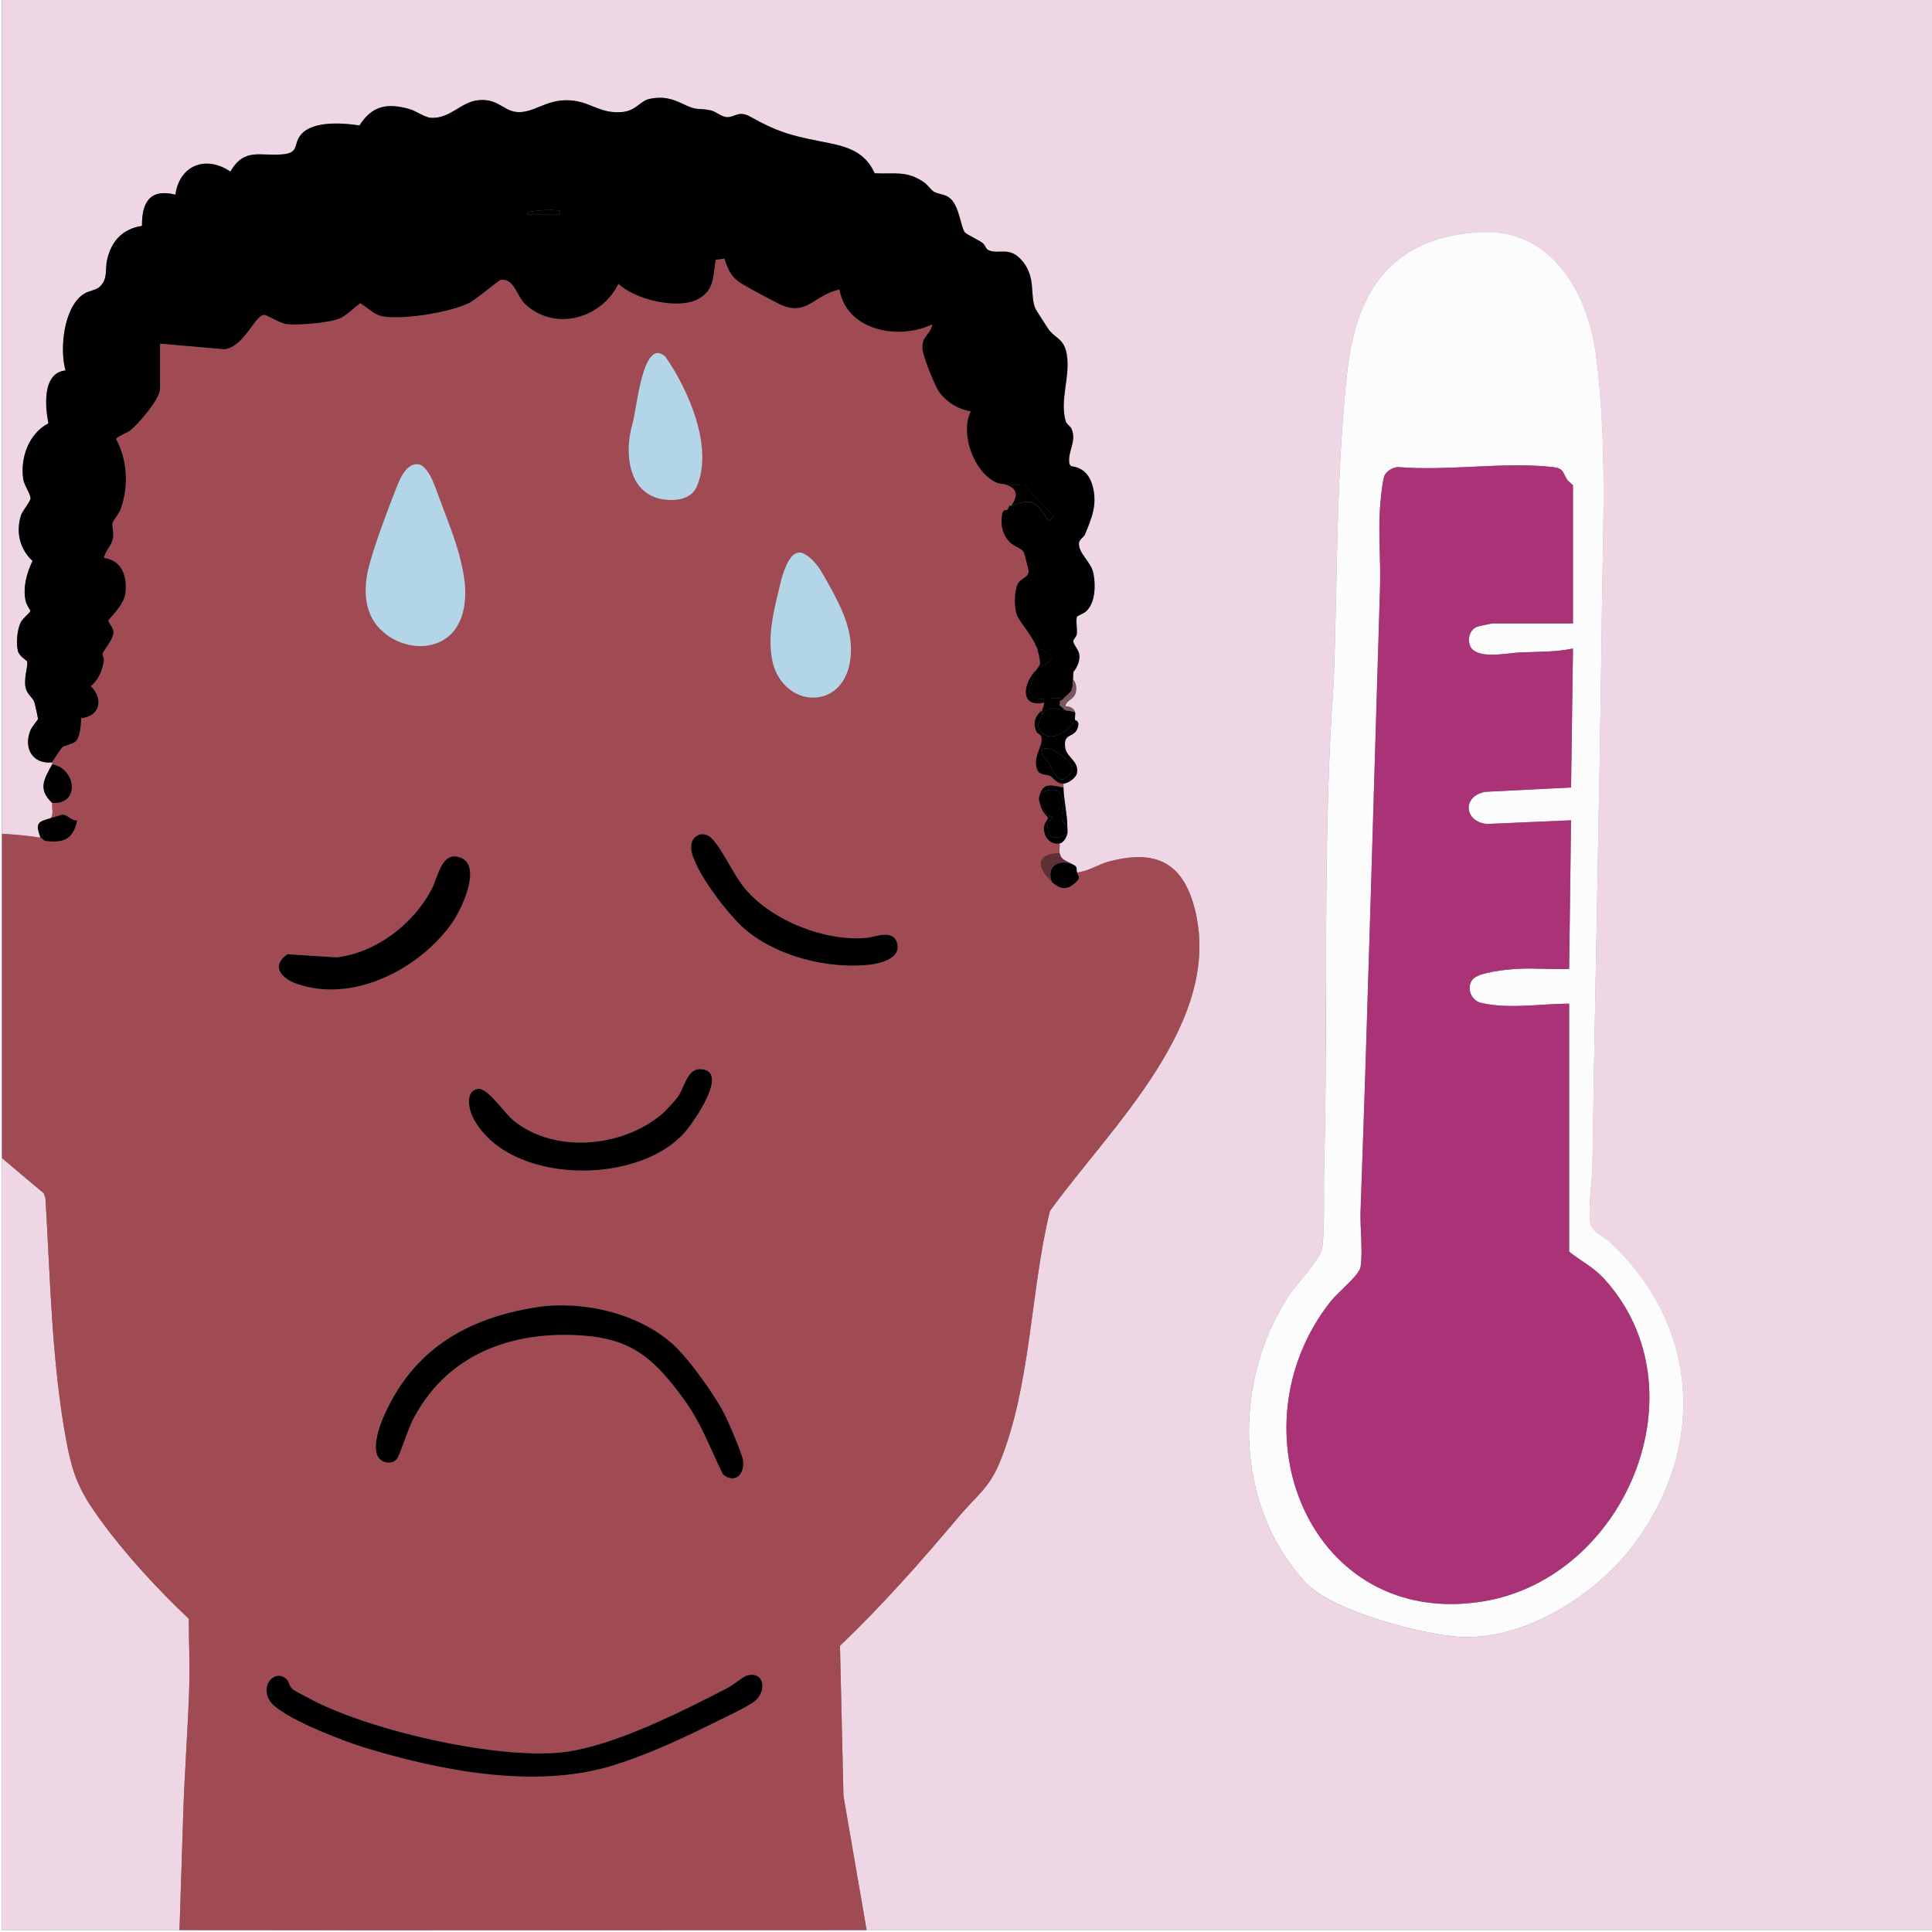 <?xml version="1.0" encoding="UTF-8"?>
<svg id="Layer_1" data-name="Layer 1" xmlns="http://www.w3.org/2000/svg" viewBox="0 0 46.045 46.045">
  <rect x="0" y="0" width="46.045" height="46.045" fill="#808080" stroke="none"/>
  <defs>
    <style>
      .cls-1 {
        fill: #fdfcfc;
      }

      .cls-2 {
        fill: #a04b54;
      }

      .cls-3 {
        fill: #a37;
      }

      .cls-4 {
        fill: #5e2f34;
      }

      .cls-5 {
        fill: #fefefe;
      }

      .cls-6 {
        fill: #b2d5e8;
      }

      .cls-7 {
        fill: #eed6e4;
      }

      .cls-8 {
        fill: #7b555a;
      }
    </style>
  </defs>
  <path class="cls-7" d="M.046,0h45.999v45.999h-25.391l-.552-3.197-.083-3.578c1.034-.989,1.944-2.024,2.865-3.115.394-.466.694-.649.945-1.263.743-1.819.726-4.076,1.193-5.983,1.43-1.991,4.182-4.523,3.439-7.253-.297-1.09-.957-1.359-2.021-1.081-.278.073-.497.238-.772.263-.021-.087.024-.131-.092-.184-.132-.09-.281-.088-.322-.276-.014-.065.01-.159,0-.23.093-.015.162-.145.184-.23.011-.041,0-.131,0-.184,0-.279-.088-.642-.092-.92,0-.031,0-.061,0-.092.109-.004.302-.135.322-.256.047-.285-.243-.365-.279-.593-.063-.401.246-.204.308-.53.024-.127-.072-.126-.075-.139-.013-.051.013-.135,0-.184-.027-.098-.137-.145-.23-.138.024-.171.194-.137.247-.331.027-.1.009-.231-.063-.312.008-.297.008-.117.104-.334.145-.329-.076-.43-.097-.571-.008-.054.076-.11.083-.178.014-.126-.025-.305,0-.404.009-.035.165-.079.232-.146.213-.211.219-.624.163-.9-.055-.273-.36-.475-.344-.714.006-.095.114-.136.146-.215.163-.398.3-.72.175-1.164-.073-.259-.236-.428-.509-.457l-.039-.053c-.053-.3.179-.527.052-.834-.028-.068-.12-.115-.14-.182-.15-.511.113-1.068.026-1.59-.063-.375-.255-.377-.424-.588-.024-.03-.311-.477-.323-.505-.134-.299.009-.721-.281-1.099-.329-.431-.585-.173-.848-.303-.053-.026-.071-.119-.126-.162-.104-.08-.382-.208-.424-.253-.099-.106-.128-.603-.344-.806-.121-.113-.274-.101-.389-.163-.084-.046-.149-.161-.237-.223-.418-.293-.699-.196-1.183-.221-.261-.581-.767-.657-1.326-.767-.691-.136-1.013-.23-1.631-.577-.292-.164-.371.015-.564.006-.132-.006-.269-.137-.386-.161-.356-.072-.292.025-.671-.157-.264-.127-.477-.18-.781-.118-.235.048-.32.281-.652.314-.561.056-.784-.283-1.334-.28-.43.002-.666.202-.978.267-.504.106-.574-.334-1.141-.266-.402.048-.656.438-1.102.418-.156-.007-.354-.162-.529-.211-.522-.146-.887-.08-1.183.393-.387-.061-1.114-.117-1.394.217-.194.231-.03.432-.436.471-.537.051-.912-.168-1.247.411-.581-.392-1.211-.16-1.31.55-.606-.151-.801.182-.797.744-.465.071-.738.369-.834.822-.047.223.024.43-.163.619-.099.1-.268.096-.406.192-.465.323-.563,1.305-.419,1.812-.556.059-.488.851-.408,1.261-.469.242-.677.827-.599,1.337.02.129.18.364.172.456-.008.083-.194.287-.231.411-.118.4-.023.791.279,1.075-.141.299-.229.612-.166.949.017.09.117.228.117.242,0,.029-.184.181-.228.266-.09.172-.118.503-.071.688.034.134.217.227.221.251.023.116-.085.396-.038.624.032.155.174.242.208.343.011.033.09.383.088.404s-.141.18-.178.266c-.176.418.042.818.515.768-.007.011.006.034,0,.046-.192.353-.348.593,0,.92-.015.115.046.289-.046.368-.292.081-.361.114-.23.46-.297-.045-.618-.076-.92-.092V0ZM35.272,5.534c-2.09.124-2.95,1.375-3.164,3.322-.267,2.43-.231,4.915-.321,7.361-.282,3.86-.125,7.728-.23,11.592-.015.547.022,1.441-.046,1.932-.036.259-.604.854-.775,1.111-1.369,2.044-1.333,5.024.382,6.869.625.672,2.717,1.222,3.633,1.289,1.501.11,3.185-.93,4.091-2.076,1.836-2.325,1.705-5.309-.478-7.333-.154-.142-.434-.234-.463-.457-.055-.418.044-.926.05-1.334.064-4.407.173-8.798.226-13.205.025-2.056.128-4.105-.143-6.155-.197-1.489-1.072-3.014-2.763-2.914Z"/>
  <path class="cls-5" d="M.046,19.871c0,2.575,0,5.153,0,7.728,0,6.132,0,12.267,0,18.4,1.41,0,2.822-.002,4.232,0,5.458.007,10.918,0,16.376,0h25.391v.046H0V0h.046v19.871Z"/>
  <path class="cls-7" d="M.046,27.599l.998.842.039.12c.115,1.906.147,3.885.494,5.764.152.824.311,1.203.796,1.872.623.859,1.359,1.652,2.125,2.382.002.548.029,1.101.011,1.648-.033.991-.11,1.996-.142,2.986l-.09,2.785c-1.41-.002-2.822.001-4.232,0,0-6.132.001-12.267,0-18.4Z"/>
  <path class="cls-2" d="M1.242,18.17c.019-.033.225-.342.241-.357.059-.055.274-.075.343-.163.09-.115.112-.388.111-.533.451-.045.541-.459.232-.764.192-.167.266-.357.31-.602.01-.054-.04-.125-.03-.174.01-.053.232-.314.257-.477.02-.135-.123-.248-.118-.311.003-.038.367-.36.403-.642.05-.398-.07-.788-.507-.852.026-.173.174-.278.21-.457.031-.156-.029-.286-.007-.372.021-.079.143-.205.187-.321.203-.537.168-1.177-.103-1.68.009-.056.261-.148.334-.205.192-.149.713-.754.713-.989v-1.081l1.538.135c.473-.069.709-.787.934-.82.067-.01.366.197.545.22.259.034,1.051-.032,1.278-.141.138-.066.346-.258.473-.358.18.103.331.282.549.316.507.079,1.557-.092,2.029-.311.188-.087.719-.553.776-.561.316-.045.385.394.575.574.707.667,1.821.35,2.228-.479.395.378,1.413.618,1.888.368.41-.216.358-.542.431-.94l.205-.029c.103.301.164.452.449.619.226.132.6.329.837.451.677.347.845-.216,1.458-.331.174.986,1.417,1.211,2.208.828-.039.267-.241.246-.233.575.004.161.296.888.397,1.032.167.237.467.428.756.463-.264.541.079,1.469.62,1.704.075.033.151.024.208.043.277.095.31.25.138.506-.014.006-.038-.007-.046,0l-.046.092c-.035.029-.108-.046-.134.165-.028.232.03.456.201.619.09.086.283.15.323.229.01.02.115.417.116.441.007.175-.188.162-.264.329-.087.192-.09.604.014.789.114.202.333.436.433.694.033.085.091.314.087.394-.004.077-.071.111-.087.158-.325.308-.411.915.184.782.005.066-.033.122-.046.184-.171.128-.233.311-.135.516.023.048.115.047.121.155.012.224-.205.423-.115.723.05.166.244.129.323.174.083.047.144.186.312.18,0,.031,0,.061,0,.092-.238-.037-.452-.137-.552.138-.052.143-.032.151,0,.276.046.184.174.269.18.305.008.045-.086.124-.093.223-.016.222.138.431.373.391.01.071-.014.165,0,.23-.58.007-.554.351-.184.69.234.214.413.187.623-.048.052-.075-.012-.128-.025-.182.275-.025.494-.19.772-.263,1.063-.278,1.724-.009,2.021,1.081.743,2.73-2.009,5.262-3.439,7.253-.467,1.906-.45,4.164-1.193,5.983-.251.615-.551.797-.945,1.263-.921,1.091-1.831,2.126-2.865,3.115l.083,3.578.552,3.197c-5.458,0-10.918.007-16.376,0l.09-2.785c.032-.99.109-1.996.142-2.986.018-.547-.009-1.101-.011-1.648-.767-.73-1.503-1.523-2.125-2.382-.485-.669-.643-1.048-.796-1.872-.347-1.879-.38-3.858-.494-5.764l-.039-.12-.998-.842c0-2.575,0-5.153,0-7.728.302.016.623.047.92.092.026.004.078.074.127.079.431.052.656-.043.748-.493-.134.021-.232-.136-.345-.136-.025,0-.247.075-.299.089.092-.079.031-.253.046-.368.684.046.568-.829,0-.92.006-.012-.007-.035,0-.046ZM15.891,8.627c-.348-.449-.476.218-.562.515-.098.335-.135.668-.197,1.045-.011.069-.079.122-.088.188-.109.887.241,1.535,1.214,1.398.209-.03.27-.127.332-.312.308-.922-.181-1.922-.624-2.668-.027-.045.005-.063-.075-.166ZM10.061,11.147c-.386-.128-.44.341-.545.591-.182.434-.38.964-.552,1.472-.055.162-.148.462-.176.661-.029.209.009.554.106.742.012.023.344.354.366.368.031.02.364.192.386.198.173.041.588.047.761-.003.034-.01.029-.064.074-.084.032-.015.093.005.131-.019.014-.009.219-.232.23-.251.474-.83-.147-2.052-.414-2.777-.082-.222-.178-.47-.246-.652-.022-.059-.041-.219-.12-.246ZM19.17,13.262c-.086-.028-.174-.018-.262-.012.029.186-.133.345-.174.493-.092.33-.123.798-.197,1.13-.008.034-.082.028-.09.063-.077.323-.011.976.229,1.233.146.156.463.261.669.296.064.011.168.015.231.007.078-.011.053-.069.104-.092.032-.015.095.007.132-.017.089-.058.313-.31.347-.413.054-.164.062-.711.039-.888-.011-.086-.087-.06-.095-.097-.035-.165-.028-.358-.183-.463-.066-.157-.658-1.21-.749-1.24ZM16.958,19.979c-.21-.207-.499-.06-.486.233.023.488.901,1.614,1.283,1.937.768.649,1.966.95,2.962.845.254-.027.769-.152.665-.513-.099-.344-.515-.15-.71-.13-.993.1-2.272-.406-2.915-1.169-.279-.331-.539-.945-.799-1.202ZM10.792,21.971c.208-.301.692-1.314.201-1.523-.466-.198-.548.452-.711.759-.438.823-1.321,1.499-2.257,1.611l-1.171-.075c-.405.275-.152.575.22.705,1.351.474,2.95-.365,3.719-1.476ZM15.759,26.567c-.944.783-2.547.93-3.523.136-.205-.167-.617-.786-.84-.752-.326.049-.219.501-.116.696.842,1.596,3.931,1.619,5.049.33.204-.236,1.093-1.493.347-1.496-.291-.001-.363.425-.509.643-.068.102-.306.359-.407.443ZM16.034,32.035c-.828-.746-2.172-1.049-3.255-.879-1.665.262-2.932,1.015-3.626,2.584-.107.241-.249.654-.174.911.059.202.327.282.476.127.059-.061.275-.719.357-.885.797-1.607,2.376-2.193,4.102-2.061,1.182.09,1.694.581,2.369,1.495.423.573.639,1.181.946,1.814.286.23.526,0,.479-.339-.023-.165-.328-.87-.419-1.055-.229-.47-.869-1.364-1.255-1.712ZM6.842,40.031c-.26-.268-.646.097-.421.49s1.776.978,2.238,1.12c1.801.554,4.06,1.001,5.901.449.749-.224,1.576-.594,2.277-.943.262-.13.959-.45,1.147-.601.303-.243.236-.74-.196-.609-.069.021-.332.231-.445.29-1.085.559-2.737,1.401-3.939,1.535-1.582.176-4.688-.534-6.084-1.312-.093-.052-.289-.141-.352-.2-.077-.072-.08-.172-.126-.219Z"/>
  <path d="M16.034,32.035c.386.348,1.026,1.242,1.255,1.712.09.185.396.89.419,1.055.047.339-.192.569-.479.339-.307-.633-.523-1.241-.946-1.814-.675-.914-1.187-1.405-2.369-1.495-1.726-.132-3.305.453-4.102,2.061-.082.166-.298.824-.357.885-.149.155-.417.075-.476-.127-.076-.257.067-.67.174-.911.694-1.569,1.961-2.322,3.626-2.584,1.083-.17,2.427.133,3.255.879Z"/>
  <path d="M6.842,40.031c.046.047.049.147.126.219.063.059.259.148.352.2,1.396.778,4.502,1.488,6.084,1.312,1.202-.134,2.854-.976,3.939-1.535.114-.059.376-.269.445-.29.432-.131.499.367.196.609-.189.151-.885.47-1.147.601-.701.348-1.528.718-2.277.943-1.841.552-4.099.105-5.901-.449-.462-.142-2.013-.726-2.238-1.12s.161-.758.421-.49Z"/>
  <path d="M15.759,26.567c.101-.084.339-.341.407-.443.147-.219.218-.644.509-.643.746.003-.142,1.26-.347,1.496-1.118,1.289-4.208,1.266-5.049-.33-.103-.195-.209-.647.116-.696.223-.034.635.585.84.752.977.795,2.579.647,3.523-.136Z"/>
  <path d="M10.792,21.971c-.769,1.112-2.368,1.95-3.719,1.476-.372-.13-.625-.43-.22-.705l1.171.075c.937-.111,1.819-.788,2.257-1.611.163-.307.245-.957.711-.759.492.209.007,1.222-.201,1.523Z"/>
  <path d="M16.958,19.979c.261.257.521.871.799,1.202.643.764,1.921,1.269,2.915,1.169.195-.02.611-.214.71.13.104.361-.41.486-.665.513-.995.105-2.194-.196-2.962-.845-.382-.323-1.26-1.449-1.283-1.937-.014-.293.276-.439.486-.233Z"/>
  <g>
    <path class="cls-1" d="M35.272,5.534c1.691-.1,2.566,1.425,2.763,2.914.271,2.05.168,4.099.143,6.155-.054,4.407-.162,8.798-.226,13.205-.006.409-.105.917-.05,1.334.029.223.309.315.463.457,2.182,2.024,2.314,5.008.478,7.333-.906,1.147-2.589,2.186-4.091,2.076-.916-.067-3.008-.617-3.633-1.289-1.715-1.845-1.75-4.825-.382-6.869.172-.257.74-.852.775-1.111.068-.491.031-1.385.046-1.932.105-3.864-.052-7.732.23-11.592.089-2.446.053-4.931.321-7.361.214-1.947,1.074-3.198,3.164-3.322ZM37.489,14.858v-3.289c0-.015-.112-.096-.138-.138-.109-.176-.082-.27-.344-.3-1.137-.131-2.518.101-3.682,0-.123,0-.293.101-.333.219-.051.15-.095.634-.105.815-.034.601.023,1.237.004,1.844-.153,4.948-.286,9.908-.464,14.854-.014.403.058.961,0,1.333-.031.196-.548.612-.706.811-2.415,3.046-.495,7.824,3.618,7.16,3.389-.547,5.289-5.029,2.911-7.67-.276-.307-.54-.419-.852-.666v-5.911c-.573.002-1.145.091-1.719.04-.108-.01-.34-.038-.431-.075-.203-.082-.298-.363-.151-.542.146-.178.837-.239,1.08-.253.402-.023.818.021,1.221.002l.046-3.542-1.996.087c-.552-.04-.616-.669-.04-.766l2.036-.103.046-3.312c-.421.088-.839.074-1.264.093-.292.013-1.082.194-1.199-.183-.051-.165.013-.36.175-.428.036-.015.353-.08.38-.08h1.909Z"/>
    <path class="cls-3" d="M37.489,14.858h-1.909c-.026,0-.343.065-.38.08-.163.067-.227.263-.175.428.117.376.907.195,1.199.183.425-.018.843-.005,1.264-.093l-.046,3.312-2.036.103c-.575.096-.511.726.04.766l1.996-.087-.046,3.542c-.403.019-.819-.026-1.221-.002-.243.014-.935.075-1.08.253-.147.179-.052.46.151.542.091.036.323.065.431.075.574.051,1.146-.039,1.719-.04v5.911c.312.247.575.36.852.666,2.378,2.641.478,7.123-2.911,7.67-4.113.664-6.033-4.114-3.618-7.16.158-.2.676-.616.706-.811.059-.372-.014-.931,0-1.333.178-4.946.31-9.906.464-14.854.019-.606-.038-1.243-.004-1.844.01-.181.054-.665.105-.815.04-.118.21-.218.333-.219,1.164.101,2.545-.131,3.682,0,.262.03.235.124.344.3.026.042.138.122.138.138v3.289Z"/>
  </g>
  <path d="M1.242,18.17c-.473.05-.691-.35-.515-.768.036-.086.175-.246.178-.266s-.076-.371-.088-.404c-.034-.101-.176-.189-.208-.343-.047-.228.061-.508.038-.624-.005-.024-.187-.117-.221-.251-.047-.185-.018-.515.071-.688.044-.085.228-.237.228-.266,0-.013-.1-.152-.117-.242-.063-.336.025-.65.166-.949-.302-.284-.397-.675-.279-1.075.036-.123.223-.328.231-.411.009-.092-.152-.327-.172-.456-.078-.51.13-1.095.599-1.337-.08-.409-.148-1.202.408-1.261-.144-.507-.046-1.489.419-1.812.138-.096.307-.092.406-.192.187-.189.116-.396.163-.619.096-.453.368-.751.834-.822-.005-.562.19-.895.797-.744.099-.71.73-.942,1.31-.55.335-.58.71-.36,1.247-.411.407-.039.243-.24.436-.471.281-.335,1.008-.278,1.394-.217.296-.473.661-.54,1.183-.393.174.049.372.204.529.211.446.02.7-.37,1.102-.418.567-.068.637.372,1.141.266.312-.065.549-.265.978-.267.55-.003.773.336,1.334.28.332-.033.417-.266.652-.314.304-.062.516-.009.781.118.379.183.315.085.671.157.116.024.254.155.386.161.193.009.272-.17.564-.006.618.347.94.441,1.631.577.559.11,1.065.186,1.326.767.484.024.764-.072,1.183.221.088.062.154.177.237.223.114.063.268.05.389.163.216.203.245.7.344.806.042.045.321.173.424.253.055.043.073.136.126.162.263.13.519-.128.848.303.289.378.146.8.281,1.099.012.028.299.475.323.505.169.211.362.212.424.588.087.522-.175,1.079-.026,1.59.02.067.112.114.14.182.128.307-.104.534-.052.834l.039.053c.274.028.436.197.509.457.126.444-.012.765-.175,1.164-.032.079-.14.12-.146.215-.015.239.289.441.344.714.056.276.05.688-.163.9-.067.066-.224.11-.232.146-.024.1.014.278,0,.404-.007.068-.091.124-.083.178.021.142.242.242.097.571-.096.217-.095.037-.104.334-.009.322-.041.264-.23.46-.161-.042-.481.022-.612,0-.012-.002-.108-.146-.196-.136-.052-.059.127-.441.164-.555.116-.11.371-.157.369-.344l-.369-.208c-.101-.257-.319-.491-.433-.694-.105-.185-.102-.597-.014-.789.076-.167.271-.154.264-.329-.001-.024-.106-.421-.116-.441-.04-.079-.233-.143-.323-.229-.171-.163-.229-.387-.201-.619.025-.211.099-.136.134-.165.064-.052.042-.089.046-.092.008-.007.032.006.046,0,.529-.212.614-.057.898.368l.114-.114-.689-.737-.46-.023c-.057-.02-.133-.011-.208-.043-.541-.235-.884-1.163-.62-1.704-.289-.036-.589-.226-.756-.463-.101-.144-.394-.871-.397-1.032-.008-.329.194-.308.233-.575-.791.383-2.034.158-2.208-.828-.613.115-.781.678-1.458.331-.238-.122-.612-.318-.837-.451-.285-.167-.346-.318-.449-.619l-.205.029c-.073.398-.021.724-.431.94-.474.25-1.492.01-1.888-.368-.407.83-1.521,1.147-2.228.479-.19-.18-.259-.618-.575-.574-.057.008-.589.474-.776.561-.472.219-1.523.39-2.029.311-.218-.034-.368-.213-.549-.316-.127.101-.335.293-.473.358-.227.109-1.018.175-1.278.141-.179-.024-.478-.23-.545-.22-.225.032-.461.751-.934.82l-1.538-.135v1.081c0,.235-.521.84-.713.989-.073.057-.326.15-.334.205.272.502.306,1.143.103,1.68-.044.116-.166.242-.187.321-.023.086.038.216.007.372-.036.179-.184.284-.21.457.437.064.557.455.507.852-.035.282-.399.604-.403.642-.005.063.138.176.118.311-.024.162-.247.424-.257.477-.009.049.04.12.03.174-.044.245-.118.435-.31.602.309.306.218.719-.232.764,0,.145-.022.418-.111.533-.069.089-.284.108-.343.163-.016.015-.222.324-.241.357ZM12.558,5.106h.782c.006-.108.016-.081-.068-.092-.162-.02-.415-.007-.577.022-.049.009-.149.004-.137.07Z"/>
  <path d="M24.839,17.02c-.026.105-.12.21-.085.335.202.413.728.089.867-.197.003.013.099.012.075.139-.061.326-.371.13-.308.53.036.228.326.309.279.593-.02.121-.214.252-.322.256-.169.006-.23-.133-.312-.18-.079-.045-.273-.008-.323-.174-.09-.3.127-.499.115-.723-.006-.108-.098-.107-.121-.155-.098-.206-.037-.389.135-.516-.006.028.006.065,0,.092ZM25.234,17.959c-.138-.09-.208-.144-.395-.111-.05.18.098.219.158.325.098.174.214.596.488.296.191-.209-.082-.4-.251-.51Z"/>
  <path d="M24.793,18.906c.28-.151.544-.11.555.254.006.194-.147.357.089.528,0,.053.011.143,0,.184-.28.165-.514.119-.464-.256.014-.105.129-.028.096-.157-.187-.006-.146-.202-.276-.277-.032-.125-.052-.133,0-.276Z"/>
  <path d="M1.242,19.136c-.348-.327-.192-.566,0-.92.568.091.684.966,0,.92Z"/>
  <path d="M25.391,16.928c.077.014.156.018.23.046.013.049-.013.133,0,.184-.139.286-.665.61-.867.197-.034-.125.06-.23.085-.335.185-.2.319-.133.552-.092Z"/>
  <path d="M1.196,19.503c.052-.015.274-.089.299-.089.113,0,.211.157.345.136-.091.449-.317.545-.748.493-.049-.006-.1-.075-.127-.079-.131-.346-.062-.379.23-.46Z"/>
  <path d="M25.575,20.607c.116.053.071.097.092.184.013.054.077.107.025.182-.209.236-.389.262-.623.048-.148-.377.173-.566.506-.414Z"/>
  <path class="cls-4" d="M25.253,20.331c.041.188.19.185.322.276-.333-.152-.654.037-.506.414-.37-.339-.396-.683.184-.69Z"/>
  <path d="M25.345,18.768c.004.278.091.641.092.92-.236-.171-.082-.334-.089-.528-.012-.364-.275-.405-.555-.254.1-.275.314-.175.552-.138Z"/>
  <path class="cls-8" d="M25.575,16.192c.072.081.09.213.063.312-.053.195-.222.161-.247.331.094-.006.203.04.23.138-.074-.028-.153-.032-.23-.046l-.14-.119.012-.104c.026-.019.06-.03.082-.053.189-.196.221-.138.23-.46Z"/>
  <path d="M24.793,19.182c.13.075.089.271.276.277.033.129-.082.052-.096.157-.05.375.184.421.464.256-.022.085-.091.215-.184.23-.235.039-.389-.17-.373-.391.007-.099.1-.178.093-.223-.006-.036-.133-.121-.18-.305Z"/>
  <path class="cls-6" d="M10.009,11.074c.253.105.391.631.508.921.198.532.413,1.051.522,1.642.118.622.052,1.371-.555,1.661-.46.214-1.048.069-1.404-.287-.449-.422-.419-1.089-.253-1.636.144-.504.338-1.01.517-1.488.121-.278.278-.899.655-.816l.009.004Z"/>
  <path class="cls-6" d="M19.113,13.176c.364.147.549.616.742.942.29.547.499,1.061.402,1.657-.193,1.166-1.565,1.099-1.841.016-.149-.645.05-1.33.202-1.966.083-.3.234-.71.485-.651l.009.002Z"/>
  <path class="cls-6" d="M15.859,8.503c.55.781,1.17,2.201.729,3.131-.135.246-.441.306-.706.276-.899-.074-1.022-1.082-.807-1.817.097-.3.238-2.075.775-1.599l.009.009Z"/>
  <path d="M24.103,12.052c.172-.256.139-.411-.138-.506l.46.023.689.737-.114.114c-.284-.425-.368-.579-.898-.368Z"/>
  <path d="M24.701,15.962c-.037.114-.216.496-.164.555.089-.01.184.134.196.136.131.021.451-.043.612,0-.022.023-.057.034-.082.053l-.012.104.14.119c-.233-.041-.367-.108-.552.092.006-.027-.006-.064,0-.092.013-.062.05-.118.046-.184-.594.133-.509-.474-.184-.782Z"/>
  <path d="M24.701,15.41l.369.208c.002.188-.253.235-.369.344.015-.047.083-.081.087-.158.004-.08-.053-.309-.087-.394Z"/>
  <path d="M24.011,12.144l.046-.092s.018.04-.046.092Z"/>
  <path d="M12.558,5.106c-.012-.066.088-.061.137-.07.162-.029.416-.043.577-.022.084.011.074-.015.068.092h-.782Z"/>
  <path d="M25.234,17.959c.168.11.442.301.251.51-.274.3-.39-.122-.488-.296-.059-.106-.208-.145-.158-.325.187-.033.257.021.395.111Z"/>
</svg>